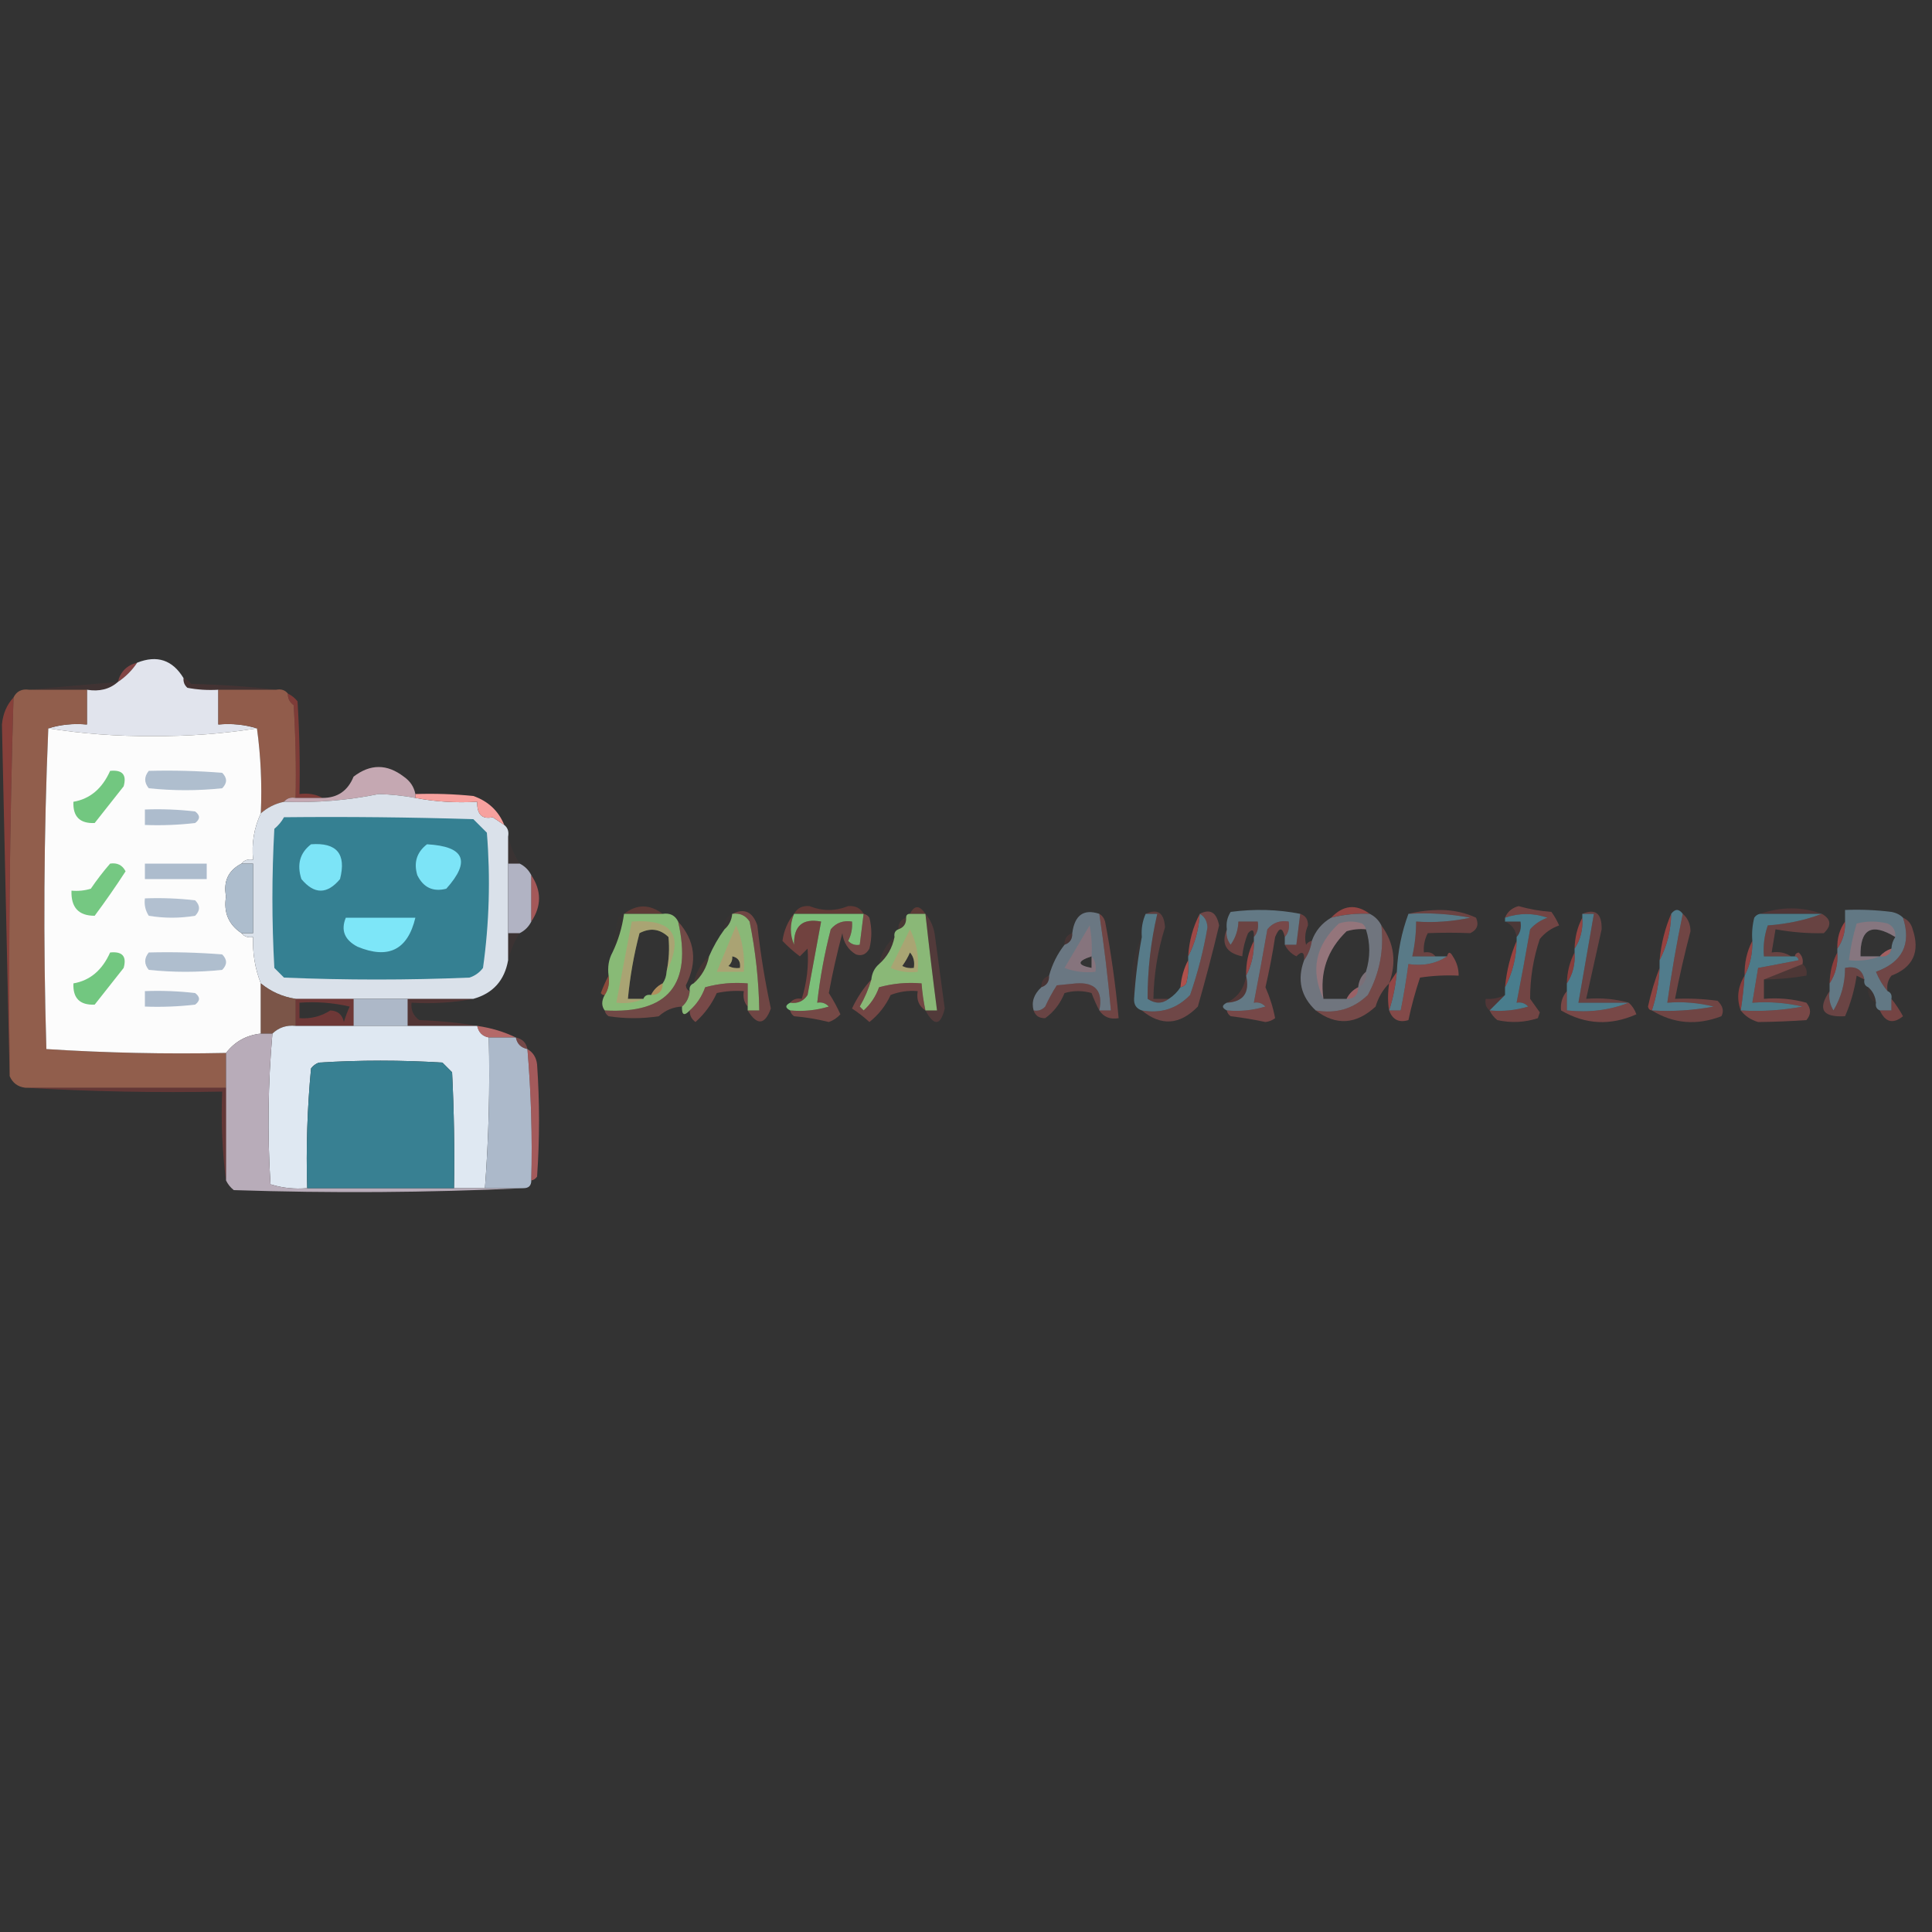 <?xml version="1.0" encoding="UTF-8"?>
<!DOCTYPE svg PUBLIC "-//W3C//DTD SVG 1.1//EN" "http://www.w3.org/Graphics/SVG/1.1/DTD/svg11.dtd">
<svg xmlns="http://www.w3.org/2000/svg" version="1.1" width="500px" height="500px" style="shape-rendering:geometricPrecision; text-rendering:geometricPrecision; image-rendering:optimizeQuality; fill-rule:evenodd; clip-rule:evenodd" xmlns:xlink="http://www.w3.org/1999/xlink">
<rect width="100%" height="100%" fill="#333333" stroke="none"/>
<g><path style="opacity:0.404" fill="#f95f5e" d="M 35.5,171.5 C 34.167,173.5 32.5,175.167 30.5,176.5C 31.167,173.833 32.833,172.167 35.5,171.5 Z"/></g>
<g><path style="opacity:1" fill="#e1e4ed" d="M 47.5,175.5 C 47.414,176.496 47.748,177.329 48.5,178C 51.146,178.497 53.813,178.664 56.5,178.5C 56.5,181.5 56.5,184.5 56.5,187.5C 60.042,187.187 63.375,187.521 66.5,188.5C 57.671,189.899 48.671,190.566 39.5,190.5C 30.329,190.566 21.329,189.899 12.5,188.5C 15.625,187.521 18.958,187.187 22.5,187.5C 22.5,184.5 22.5,181.5 22.5,178.5C 25.698,179.036 28.365,178.369 30.5,176.5C 32.5,175.167 34.167,173.5 35.5,171.5C 40.656,169.462 44.656,170.795 47.5,175.5 Z"/></g>
<g><path style="opacity:0.072" fill="#f53b39" d="M 30.5,176.5 C 28.365,178.369 25.698,179.036 22.5,178.5C 17.5,178.5 12.5,178.5 7.5,178.5C 15.067,177.804 22.734,177.137 30.5,176.5 Z"/></g>
<g><path style="opacity:0.09" fill="#f53d3a" d="M 47.5,175.5 C 48.289,175.783 48.956,176.283 49.5,177C 57.011,177.171 64.345,177.671 71.5,178.5C 66.5,178.5 61.5,178.5 56.5,178.5C 53.813,178.664 51.146,178.497 48.5,178C 47.748,177.329 47.414,176.496 47.5,175.5 Z"/></g>
<g><path style="opacity:0.999" fill="#915e4c" d="M 7.5,178.5 C 12.5,178.5 17.5,178.5 22.5,178.5C 22.5,181.5 22.5,184.5 22.5,187.5C 18.958,187.187 15.625,187.521 12.5,188.5C 11.336,215.997 11.17,243.664 12,271.5C 27.422,272.491 42.922,272.824 58.5,272.5C 58.5,275.5 58.5,278.5 58.5,281.5C 41.167,281.5 23.833,281.5 6.5,281.5C 4.596,281.262 3.262,280.262 2.5,278.5C 2.181,245.79 2.514,213.123 3.5,180.5C 4.287,178.896 5.62,178.229 7.5,178.5 Z"/></g>
<g><path style="opacity:0.999" fill="#915c4b" d="M 56.5,178.5 C 61.5,178.5 66.5,178.5 71.5,178.5C 72.791,178.263 73.791,178.596 74.5,179.5C 74.461,180.756 74.961,181.756 76,182.5C 76.5,190.493 76.666,198.493 76.5,206.5C 75.209,206.263 74.209,206.596 73.5,207.5C 71.216,207.975 69.216,208.975 67.5,210.5C 67.825,202.981 67.492,195.648 66.5,188.5C 63.375,187.521 60.042,187.187 56.5,187.5C 56.5,184.5 56.5,181.5 56.5,178.5 Z"/></g>
<g><path style="opacity:0.605" fill="#bc4a3f" d="M 3.5,180.5 C 2.514,213.123 2.181,245.79 2.5,278.5C 1.818,248.313 1.152,217.98 0.5,187.5C 0.761,184.708 1.761,182.375 3.5,180.5 Z"/></g>
<g><path style="opacity:0.487" fill="#cd473e" d="M 74.5,179.5 C 75.458,179.953 76.292,180.619 77,181.5C 77.5,189.493 77.666,197.493 77.5,205.5C 79.735,205.205 81.735,205.539 83.5,206.5C 81.167,206.5 78.833,206.5 76.5,206.5C 76.666,198.493 76.5,190.493 76,182.5C 74.961,181.756 74.461,180.756 74.5,179.5 Z"/></g>
<g><path style="opacity:1" fill="#fcfcfc" d="M 12.5,188.5 C 21.329,189.899 30.329,190.566 39.5,190.5C 48.671,190.566 57.671,189.899 66.5,188.5C 67.492,195.648 67.825,202.981 67.5,210.5C 65.746,214.258 65.079,218.258 65.5,222.5C 64.209,222.263 63.209,222.596 62.5,223.5C 59.088,225.251 57.755,228.084 58.5,232C 57.815,236.119 59.148,239.286 62.5,241.5C 63.209,242.404 64.209,242.737 65.5,242.5C 65.332,246.658 65.998,250.658 67.5,254.5C 67.5,258.833 67.5,263.167 67.5,267.5C 63.779,267.891 60.779,269.558 58.5,272.5C 42.922,272.824 27.422,272.491 12,271.5C 11.17,243.664 11.336,215.997 12.5,188.5 Z"/></g>
<g><path style="opacity:1" fill="#afbece" d="M 38.5,199.5 C 44.842,199.334 51.175,199.5 57.5,200C 58.833,201.333 58.833,202.667 57.5,204C 51.167,204.667 44.833,204.667 38.5,204C 37.272,202.51 37.272,201.01 38.5,199.5 Z"/></g>
<g><path style="opacity:1" fill="#c5a8b2" d="M 107.5,205.5 C 107.5,205.833 107.5,206.167 107.5,206.5C 104.384,205.925 101.217,205.591 98,205.5C 90.017,207.136 81.85,207.803 73.5,207.5C 74.209,206.596 75.209,206.263 76.5,206.5C 78.833,206.5 81.167,206.5 83.5,206.5C 87.349,206.498 90.016,204.665 91.5,201C 95.833,197.667 100.167,197.667 104.5,201C 106.141,202.129 107.141,203.629 107.5,205.5 Z"/></g>
<g><path style="opacity:1" fill="#72c780" d="M 28.5,199.5 C 31.68,199.176 32.847,200.51 32,203.5C 29.5,206.667 27,209.833 24.5,213C 20.667,213.167 18.833,211.333 19,207.5C 23.281,206.766 26.447,204.1 28.5,199.5 Z"/></g>
<g><path style="opacity:1" fill="#dae1ea" d="M 107.5,206.5 C 112.64,207.488 117.974,207.821 123.5,207.5C 123.424,210.767 124.757,212.101 127.5,211.5C 128.518,212.193 129.518,212.859 130.5,213.5C 131.404,214.209 131.737,215.209 131.5,216.5C 131.5,218.833 131.5,221.167 131.5,223.5C 131.5,229.5 131.5,235.5 131.5,241.5C 131.5,243.833 131.5,246.167 131.5,248.5C 130.576,253.755 127.576,257.088 122.5,258.5C 116.833,258.5 111.167,258.5 105.5,258.5C 100.833,258.5 96.167,258.5 91.5,258.5C 86.5,258.5 81.5,258.5 76.5,258.5C 73.122,257.977 70.122,256.644 67.5,254.5C 65.998,250.658 65.332,246.658 65.5,242.5C 64.209,242.737 63.209,242.404 62.5,241.5C 63.5,241.5 64.5,241.5 65.5,241.5C 65.5,235.5 65.5,229.5 65.5,223.5C 64.5,223.5 63.5,223.5 62.5,223.5C 63.209,222.596 64.209,222.263 65.5,222.5C 65.079,218.258 65.746,214.258 67.5,210.5C 69.216,208.975 71.216,207.975 73.5,207.5C 81.85,207.803 90.017,207.136 98,205.5C 101.217,205.591 104.384,205.925 107.5,206.5 Z"/></g>
<g><path style="opacity:1" fill="#f7a19e" d="M 107.5,205.5 C 112.511,205.334 117.511,205.501 122.5,206C 126.344,207.347 129.011,209.847 130.5,213.5C 129.518,212.859 128.518,212.193 127.5,211.5C 124.757,212.101 123.424,210.767 123.5,207.5C 117.974,207.821 112.64,207.488 107.5,206.5C 107.5,206.167 107.5,205.833 107.5,205.5 Z"/></g>
<g><path style="opacity:1" fill="#adbccd" d="M 37.5,209.5 C 41.846,209.334 46.179,209.501 50.5,210C 51.833,211 51.833,212 50.5,213C 46.179,213.499 41.846,213.666 37.5,213.5C 37.5,212.167 37.5,210.833 37.5,209.5 Z"/></g>
<g><path style="opacity:1" fill="#358092" d="M 73.5,211.5 C 89.837,211.333 106.17,211.5 122.5,212C 123.667,213.167 124.833,214.333 126,215.5C 126.957,227.264 126.623,238.93 125,250.5C 124.097,251.701 122.931,252.535 121.5,253C 105.5,253.667 89.5,253.667 73.5,253C 72.667,252.167 71.833,251.333 71,250.5C 70.333,238.5 70.333,226.5 71,214.5C 72.045,213.627 72.878,212.627 73.5,211.5 Z"/></g>
<g><path style="opacity:0.036" fill="#f93f3f" d="M 131.5,216.5 C 132.105,218.974 133.105,221.307 134.5,223.5C 133.5,223.5 132.5,223.5 131.5,223.5C 131.5,221.167 131.5,218.833 131.5,216.5 Z"/></g>
<g><path style="opacity:1" fill="#7ce4f7" d="M 80.5,218.5 C 87.162,217.997 89.662,220.997 88,227.5C 84.667,231.5 81.333,231.5 78,227.5C 76.779,223.718 77.613,220.718 80.5,218.5 Z"/></g>
<g><path style="opacity:1" fill="#7ce4f7" d="M 110.5,218.5 C 120.228,219.032 121.894,222.865 115.5,230C 112.083,230.876 109.583,229.709 108,226.5C 107.018,223.225 107.851,220.559 110.5,218.5 Z"/></g>
<g><path style="opacity:1" fill="#adbccd" d="M 37.5,223.5 C 42.833,223.5 48.167,223.5 53.5,223.5C 53.5,224.833 53.5,226.167 53.5,227.5C 48.167,227.5 42.833,227.5 37.5,227.5C 37.5,226.167 37.5,224.833 37.5,223.5 Z"/></g>
<g><path style="opacity:1" fill="#adbdcd" d="M 62.5,223.5 C 63.5,223.5 64.5,223.5 65.5,223.5C 65.5,229.5 65.5,235.5 65.5,241.5C 64.5,241.5 63.5,241.5 62.5,241.5C 59.148,239.286 57.815,236.119 58.5,232C 57.755,228.084 59.088,225.251 62.5,223.5 Z"/></g>
<g><path style="opacity:1" fill="#b1b3c3" d="M 131.5,223.5 C 132.5,223.5 133.5,223.5 134.5,223.5C 135.833,224.167 136.833,225.167 137.5,226.5C 137.5,230.5 137.5,234.5 137.5,238.5C 136.833,239.833 135.833,240.833 134.5,241.5C 133.5,241.5 132.5,241.5 131.5,241.5C 131.5,235.5 131.5,229.5 131.5,223.5 Z"/></g>
<g><path style="opacity:1" fill="#75c882" d="M 28.5,223.5 C 30.346,223.222 31.68,223.889 32.5,225.5C 29.957,229.421 27.29,233.254 24.5,237C 20.347,237.01 18.347,234.843 18.5,230.5C 20.199,230.66 21.866,230.494 23.5,230C 25.054,227.713 26.721,225.546 28.5,223.5 Z"/></g>
<g><path style="opacity:0.65" fill="#e06c6e" d="M 137.5,226.5 C 140.167,230.5 140.167,234.5 137.5,238.5C 137.5,234.5 137.5,230.5 137.5,226.5 Z"/></g>
<g><path style="opacity:1" fill="#b2c0d0" d="M 37.5,232.5 C 41.846,232.334 46.179,232.501 50.5,233C 51.833,234.333 51.833,235.667 50.5,237C 46.5,237.667 42.5,237.667 38.5,237C 37.62,235.644 37.286,234.144 37.5,232.5 Z"/></g>
<g><path style="opacity:0.245" fill="#e25240" d="M 171.5,236.5 C 168.167,236.5 164.833,236.5 161.5,236.5C 164.799,233.954 168.132,233.954 171.5,236.5 Z"/></g>
<g><path style="opacity:0.261" fill="#e4503e" d="M 223.5,236.5 C 217.5,236.5 211.5,236.5 205.5,236.5C 206.312,235.007 207.645,234.34 209.5,234.5C 212.833,235.833 216.167,235.833 219.5,234.5C 221.355,234.34 222.688,235.007 223.5,236.5 Z"/></g>
<g><path style="opacity:0.241" fill="#e05341" d="M 239.5,236.5 C 238.167,236.5 236.833,236.5 235.5,236.5C 236.634,234.219 237.968,234.219 239.5,236.5 Z"/></g>
<g><path style="opacity:0.182" fill="#cc4549" d="M 471.5,236.5 C 466.167,236.5 460.833,236.5 455.5,236.5C 460.988,234.614 466.322,234.614 471.5,236.5 Z"/></g>
<g><path style="opacity:1" fill="#88ba76" d="M 161.5,236.5 C 164.833,236.5 168.167,236.5 171.5,236.5C 173.38,236.229 174.713,236.896 175.5,238.5C 179.228,254.771 172.895,262.438 156.5,261.5C 155.646,260.368 155.646,259.035 156.5,257.5C 157.451,256.081 157.784,254.415 157.5,252.5C 157.205,250.265 157.539,248.265 158.5,246.5C 159.993,243.417 160.993,240.083 161.5,236.5 Z M 172.5,251.5 C 172.443,252.609 172.11,253.609 171.5,254.5C 170.167,255.167 169.167,256.167 168.5,257.5C 167.508,257.328 166.842,257.662 166.5,258.5C 165.167,258.5 163.833,258.5 162.5,258.5C 163.036,252.748 164.036,247.081 165.5,241.5C 168.282,240.048 170.782,240.381 173,242.5C 173.301,245.507 173.135,248.507 172.5,251.5 Z"/></g>
<g><path style="opacity:1" fill="#89b877" d="M 189.5,236.5 C 191.451,236.227 192.951,236.893 194,238.5C 195.538,246.096 196.371,253.763 196.5,261.5C 195.5,261.5 194.5,261.5 193.5,261.5C 193.5,261.167 193.5,260.833 193.5,260.5C 193.5,258.5 193.5,256.5 193.5,254.5C 189.774,254.177 186.107,254.511 182.5,255.5C 181.639,257.911 180.306,259.911 178.5,261.5C 177.075,263.031 176.409,262.698 176.5,260.5C 177.674,259.486 178.34,258.153 178.5,256.5C 178.328,255.508 178.662,254.842 179.5,254.5C 181.588,252.664 182.921,250.331 183.5,247.5C 184.584,244.996 185.917,242.663 187.5,240.5C 188.674,239.486 189.34,238.153 189.5,236.5 Z M 189.5,247.5 C 191.048,247.821 191.715,248.821 191.5,250.5C 190.448,250.649 189.448,250.483 188.5,250C 189.252,249.329 189.586,248.496 189.5,247.5 Z"/></g>
<g><path style="opacity:1" fill="#7cbf7a" d="M 205.5,236.5 C 211.5,236.5 217.5,236.5 223.5,236.5C 223.167,239.167 222.833,241.833 222.5,244.5C 221.325,244.719 220.325,244.386 219.5,243.5C 220.309,241.929 220.643,240.262 220.5,238.5C 218.234,238.141 216.401,238.808 215,240.5C 213.383,246.754 212.216,253.087 211.5,259.5C 212.675,259.281 213.675,259.614 214.5,260.5C 211.232,261.487 207.898,261.82 204.5,261.5C 203.167,260.833 203.167,260.167 204.5,259.5C 206.451,259.773 207.951,259.107 209,257.5C 210.169,251.154 211.335,244.82 212.5,238.5C 207.728,237.603 205.395,239.603 205.5,244.5C 204.386,241.844 204.386,239.177 205.5,236.5 Z"/></g>
<g><path style="opacity:1" fill="#8ab877" d="M 235.5,236.5 C 236.833,236.5 238.167,236.5 239.5,236.5C 240.418,244.845 241.418,253.178 242.5,261.5C 241.5,261.5 240.5,261.5 239.5,261.5C 239.007,259.194 238.674,256.861 238.5,254.5C 234.774,254.177 231.107,254.511 227.5,255.5C 226.649,257.882 225.316,259.882 223.5,261.5C 223.167,261.167 222.833,260.833 222.5,260.5C 223.788,258.261 224.788,255.928 225.5,253.5C 225.66,251.847 226.326,250.514 227.5,249.5C 229.588,247.664 230.921,245.331 231.5,242.5C 231.328,241.508 231.662,240.842 232.5,240.5C 233.906,240.027 234.573,239.027 234.5,237.5C 234.5,236.833 234.833,236.5 235.5,236.5 Z M 235.5,246.5 C 236.434,247.568 236.768,248.901 236.5,250.5C 235.448,250.649 234.448,250.483 233.5,250C 234.305,248.887 234.972,247.721 235.5,246.5 Z"/></g>
<g><path style="opacity:0.991" fill="#6b7883" d="M 284.5,236.5 C 285.746,244.801 286.746,253.135 287.5,261.5C 286.5,261.5 285.5,261.5 284.5,261.5C 285.509,256.498 283.509,254.165 278.5,254.5C 276.833,254.667 275.167,254.833 273.5,255C 272.373,256.753 271.373,258.587 270.5,260.5C 269.675,261.386 268.675,261.719 267.5,261.5C 266.892,259.316 267.559,257.316 269.5,255.5C 270.906,255.027 271.573,254.027 271.5,252.5C 272.326,249.515 273.659,246.849 275.5,244.5C 276.906,244.027 277.573,243.027 277.5,241.5C 278.122,236.823 280.456,235.156 284.5,236.5 Z M 282.5,247.5 C 282.5,248.5 282.5,249.5 282.5,250.5C 278.69,249.754 278.69,248.754 282.5,247.5 Z"/></g>
<g><path style="opacity:0.996" fill="#587c8a" d="M 296.5,236.5 C 297.5,236.5 298.5,236.5 299.5,236.5C 297.813,243.758 296.98,251.092 297,258.5C 298.943,259.807 300.777,259.807 302.5,258.5C 303.728,257.694 304.728,256.694 305.5,255.5C 306.117,255.389 306.617,255.056 307,254.5C 307.495,252.527 307.662,250.527 307.5,248.5C 307.5,248.167 307.5,247.833 307.5,247.5C 309.258,244.146 310.258,240.479 310.5,236.5C 311.725,237.152 312.392,238.319 312.5,240C 311.479,245.968 309.979,251.801 308,257.5C 304.613,261.039 300.447,262.372 295.5,261.5C 294.094,261.027 293.427,260.027 293.5,258.5C 293.845,253.122 294.512,247.789 295.5,242.5C 295.325,240.379 295.659,238.379 296.5,236.5 Z"/></g>
<g><path style="opacity:0.988" fill="#637986" d="M 336.5,236.5 C 336.167,239.167 335.833,241.833 335.5,244.5C 334.5,244.5 333.5,244.5 332.5,244.5C 332.5,243.833 332.5,243.167 332.5,242.5C 333.434,241.432 333.768,240.099 333.5,238.5C 331.234,238.141 329.401,238.808 328,240.5C 326.895,246.858 325.728,253.191 324.5,259.5C 325.675,259.281 326.675,259.614 327.5,260.5C 324.232,261.487 320.898,261.82 317.5,261.5C 316.167,260.833 316.167,260.167 317.5,259.5C 321.803,259.265 323.47,256.931 322.5,252.5C 323.913,249.781 324.58,246.781 324.5,243.5C 324.5,243.167 324.5,242.833 324.5,242.5C 325.434,241.432 325.768,240.099 325.5,238.5C 323.833,238.5 322.167,238.5 320.5,238.5C 320.435,240.696 319.768,242.696 318.5,244.5C 317.571,243.311 317.238,241.978 317.5,240.5C 317.286,238.856 317.62,237.356 318.5,236C 324.681,235.181 330.681,235.347 336.5,236.5 Z"/></g>
<g><path style="opacity:0.655" fill="#c4524f" d="M 354.5,236.5 C 351.098,236.342 347.764,236.676 344.5,237.5C 347.605,234.216 350.939,233.883 354.5,236.5 Z"/></g>
<g><path style="opacity:0.993" fill="#71767f" d="M 354.5,236.5 C 355.833,237.167 356.833,238.167 357.5,239.5C 358.209,245.892 357.043,251.892 354,257.5C 350.265,261.096 345.765,262.429 340.5,261.5C 336.646,257.878 335.646,253.544 337.5,248.5C 338.537,247.07 339.204,245.403 339.5,243.5C 340.419,240.911 342.086,238.911 344.5,237.5C 347.764,236.676 351.098,236.342 354.5,236.5 Z M 353.5,240.5 C 354.657,244.117 354.657,247.784 353.5,251.5C 352.326,252.514 351.66,253.847 351.5,255.5C 350.167,256.167 349.167,257.167 348.5,258.5C 346.5,258.5 344.5,258.5 342.5,258.5C 341.523,251.625 343.523,245.792 348.5,241C 350.134,240.506 351.801,240.34 353.5,240.5 Z"/></g>
<g><path style="opacity:0.994" fill="#5a7b88" d="M 364.5,236.5 C 369.875,236.172 375.208,236.505 380.5,237.5C 375.88,238.493 371.214,238.827 366.5,238.5C 366.492,241.545 366.159,244.545 365.5,247.5C 367.5,247.5 369.5,247.5 371.5,247.5C 372.5,247.5 373.5,247.5 374.5,247.5C 371.663,249.402 368.329,250.069 364.5,249.5C 363.962,253.524 363.295,257.524 362.5,261.5C 361.5,261.5 360.5,261.5 359.5,261.5C 360.546,258.272 361.212,254.939 361.5,251.5C 361.739,246.231 362.739,241.231 364.5,236.5 Z"/></g>
<g><path style="opacity:0.987" fill="#497e8e" d="M 385.5,261.5 C 386.833,260.167 388.167,258.833 389.5,257.5C 389.5,256.833 389.5,256.167 389.5,255.5C 391.416,251.837 392.416,247.837 392.5,243.5C 392.5,243.167 392.5,242.833 392.5,242.5C 393.434,241.432 393.768,240.099 393.5,238.5C 392.167,238.5 390.833,238.5 389.5,238.5C 389.5,238.167 389.5,237.833 389.5,237.5C 393.123,236.242 396.79,236.242 400.5,237.5C 398.704,238.141 397.204,239.141 396,240.5C 394.895,246.858 393.728,253.191 392.5,259.5C 393.675,259.281 394.675,259.614 395.5,260.5C 392.232,261.487 388.898,261.82 385.5,261.5 Z"/></g>
<g><path style="opacity:0.997" fill="#4d7d8d" d="M 409.5,236.5 C 410.5,236.5 411.5,236.5 412.5,236.5C 411.167,244.166 409.834,251.832 408.5,259.5C 412.833,259.5 417.167,259.5 421.5,259.5C 416.604,261.446 411.271,262.113 405.5,261.5C 405.5,259.833 405.5,258.167 405.5,256.5C 405.5,255.833 405.5,255.167 405.5,254.5C 407.04,252.162 407.706,249.495 407.5,246.5C 407.5,246.167 407.5,245.833 407.5,245.5C 409.04,243.162 409.706,240.495 409.5,237.5C 409.5,237.167 409.5,236.833 409.5,236.5 Z"/></g>
<g><path style="opacity:0.993" fill="#527d8d" d="M 435.5,236.5 C 433.909,244.121 432.576,251.788 431.5,259.5C 435.555,259.176 439.555,259.509 443.5,260.5C 438.208,261.495 432.875,261.828 427.5,261.5C 428.675,257.958 429.341,254.291 429.5,250.5C 429.5,249.833 429.5,249.167 429.5,248.5C 431.416,244.837 432.416,240.837 432.5,236.5C 433.5,235.167 434.5,235.167 435.5,236.5 Z"/></g>
<g><path style="opacity:0.973" fill="#4e7d8c" d="M 455.5,236.5 C 460.833,236.5 466.167,236.5 471.5,236.5C 467.238,238.128 462.571,239.128 457.5,239.5C 456.607,242.084 456.274,244.751 456.5,247.5C 458.833,247.5 461.167,247.5 463.5,247.5C 463.833,247.5 464.167,247.5 464.5,247.5C 465.043,247.56 465.376,247.893 465.5,248.5C 461.959,249.2 458.459,249.867 455,250.5C 454.498,253.513 453.998,256.513 453.5,259.5C 457.884,259.174 462.217,259.508 466.5,260.5C 461.208,261.495 455.875,261.828 450.5,261.5C 450.963,258.518 451.296,255.518 451.5,252.5C 452.913,249.781 453.58,246.781 453.5,243.5C 453.338,241.473 453.505,239.473 454,237.5C 454.383,236.944 454.883,236.611 455.5,236.5 Z"/></g>
<g><path style="opacity:0.979" fill="#637a86" d="M 492.5,237.5 C 494.702,244.328 492.368,248.994 485.5,251.5C 486.275,253.396 487.275,255.063 488.5,256.5C 489.338,256.842 489.672,257.508 489.5,258.5C 489.5,259.5 489.5,260.5 489.5,261.5C 488.5,261.5 487.5,261.5 486.5,261.5C 485.662,261.158 485.328,260.492 485.5,259.5C 485.34,257.847 484.674,256.514 483.5,255.5C 482.662,255.158 482.328,254.492 482.5,253.5C 481.952,250.916 480.285,249.916 477.5,250.5C 477.518,254.446 476.518,258.112 474.5,261.5C 473.548,259.955 473.215,258.288 473.5,256.5C 473.5,255.833 473.5,255.167 473.5,254.5C 475.04,252.162 475.706,249.495 475.5,246.5C 475.5,246.167 475.5,245.833 475.5,245.5C 476.924,243.485 477.59,241.152 477.5,238.5C 477.5,237.5 477.5,236.5 477.5,235.5C 481.514,235.334 485.514,235.501 489.5,236C 490.737,236.232 491.737,236.732 492.5,237.5 Z M 490.5,242.5 C 489.89,243.391 489.557,244.391 489.5,245.5C 488.29,245.932 487.29,246.599 486.5,247.5C 484.833,247.5 483.167,247.5 481.5,247.5C 481.359,240.402 484.359,238.735 490.5,242.5 Z"/></g>
<g><path style="opacity:0.014" fill="#e9533d" d="M 161.5,236.5 C 160.993,240.083 159.993,243.417 158.5,246.5C 158.804,243.478 159.304,240.478 160,237.5C 160.383,236.944 160.883,236.611 161.5,236.5 Z"/></g>
<g><path style="opacity:1" fill="#7de6f8" d="M 89.5,237.5 C 95.5,237.5 101.5,237.5 107.5,237.5C 105.514,245.826 100.514,248.326 92.5,245C 89.156,243.233 88.156,240.733 89.5,237.5 Z"/></g>
<g><path style="opacity:0.024" fill="#ed493a" d="M 189.5,236.5 C 189.34,238.153 188.674,239.486 187.5,240.5C 187.229,238.62 187.896,237.287 189.5,236.5 Z"/></g>
<g><path style="opacity:0.215" fill="#f66f6e" d="M 296.5,236.5 C 299.614,235.077 301.281,236.243 301.5,240C 299.615,246.034 298.615,252.201 298.5,258.5C 299.833,258.5 301.167,258.5 302.5,258.5C 300.777,259.807 298.943,259.807 297,258.5C 296.98,251.092 297.813,243.758 299.5,236.5C 298.5,236.5 297.5,236.5 296.5,236.5 Z"/></g>
<g><path style="opacity:0.315" fill="#f27372" d="M 310.5,236.5 C 313.185,235.113 314.852,236.113 315.5,239.5C 313.821,246.549 311.988,253.549 310,260.5C 305.328,265.282 300.495,265.615 295.5,261.5C 300.447,262.372 304.613,261.039 308,257.5C 309.979,251.801 311.479,245.968 312.5,240C 312.392,238.319 311.725,237.152 310.5,236.5 Z"/></g>
<g><path style="opacity:0.291" fill="#f46c6a" d="M 324.5,242.5 C 324.607,240.621 324.107,240.288 323,241.5C 322.187,243.436 321.687,245.436 321.5,247.5C 317.293,246.617 315.96,244.284 317.5,240.5C 317.238,241.978 317.571,243.311 318.5,244.5C 319.768,242.696 320.435,240.696 320.5,238.5C 322.167,238.5 323.833,238.5 325.5,238.5C 325.768,240.099 325.434,241.432 324.5,242.5 Z"/></g>
<g><path style="opacity:0.275" fill="#f86562" d="M 336.5,236.5 C 337.88,236.962 338.547,237.962 338.5,239.5C 337.772,241.155 337.605,242.821 338,244.5C 338.383,243.944 338.883,243.611 339.5,243.5C 339.204,245.403 338.537,247.07 337.5,248.5C 337.611,246.352 336.944,246.019 335.5,247.5C 334.145,246.812 333.145,245.812 332.5,244.5C 333.5,244.5 334.5,244.5 335.5,244.5C 335.833,241.833 336.167,239.167 336.5,236.5 Z"/></g>
<g><path style="opacity:0.275" fill="#f67777" d="M 353.5,240.5 C 351.801,240.34 350.134,240.506 348.5,241C 343.523,245.792 341.523,251.625 342.5,258.5C 339.083,251.176 340.417,244.676 346.5,239C 348.5,238.333 350.5,238.333 352.5,239C 353.056,239.383 353.389,239.883 353.5,240.5 Z"/></g>
<g><path style="opacity:0.293" fill="#f36b69" d="M 364.5,236.5 C 367.146,235.836 369.979,235.502 373,235.5C 376.276,235.558 379.276,236.224 382,237.5C 382.783,239.319 382.283,240.652 380.5,241.5C 376.862,241.347 373.195,241.347 369.5,241.5C 368.691,243.071 368.357,244.738 368.5,246.5C 369.791,246.263 370.791,246.596 371.5,247.5C 369.5,247.5 367.5,247.5 365.5,247.5C 366.159,244.545 366.492,241.545 366.5,238.5C 371.214,238.827 375.88,238.493 380.5,237.5C 375.208,236.505 369.875,236.172 364.5,236.5 Z"/></g>
<g><path style="opacity:0.328" fill="#f36c6a" d="M 385.5,261.5 C 388.898,261.82 392.232,261.487 395.5,260.5C 394.675,259.614 393.675,259.281 392.5,259.5C 393.728,253.191 394.895,246.858 396,240.5C 397.204,239.141 398.704,238.141 400.5,237.5C 396.79,236.242 393.123,236.242 389.5,237.5C 390.105,235.974 391.271,234.974 393,234.5C 395.74,235.282 398.574,235.782 401.5,236C 402.293,237.085 402.96,238.252 403.5,239.5C 401.483,240.219 399.817,241.386 398.5,243C 396.8,248.075 395.967,253.242 396,258.5C 396.827,259.662 397.66,260.829 398.5,262C 398.333,262.5 398.167,263 398,263.5C 394.591,264.622 391.091,264.789 387.5,264C 386.619,263.292 385.953,262.458 385.5,261.5 Z"/></g>
<g><path style="opacity:0.287" fill="#ef6d6c" d="M 409.5,236.5 C 412.917,235.075 414.584,236.408 414.5,240.5C 413.163,246.513 411.83,252.513 410.5,258.5C 414.371,258.185 418.038,258.518 421.5,259.5C 417.167,259.5 412.833,259.5 408.5,259.5C 409.834,251.832 411.167,244.166 412.5,236.5C 411.5,236.5 410.5,236.5 409.5,236.5 Z"/></g>
<g><path style="opacity:0.313" fill="#f66e6c" d="M 435.5,236.5 C 436.809,237.624 437.475,239.124 437.5,241C 435.974,246.799 434.64,252.633 433.5,258.5C 437.182,258.335 440.848,258.501 444.5,259C 445.88,260.324 446.214,261.657 445.5,263C 439.104,265.445 433.104,264.945 427.5,261.5C 432.875,261.828 438.208,261.495 443.5,260.5C 439.555,259.509 435.555,259.176 431.5,259.5C 432.576,251.788 433.909,244.121 435.5,236.5 Z"/></g>
<g><path style="opacity:0.267" fill="#fc726f" d="M 471.5,236.5 C 473.898,237.882 474.065,239.549 472,241.5C 467.888,241.598 463.722,241.264 459.5,240.5C 459.167,242.5 458.833,244.5 458.5,246.5C 460.415,246.216 462.081,246.549 463.5,247.5C 461.167,247.5 458.833,247.5 456.5,247.5C 456.274,244.751 456.607,242.084 457.5,239.5C 462.571,239.128 467.238,238.128 471.5,236.5 Z"/></g>
<g><path style="opacity:0.251" fill="#f57270" d="M 490.5,242.5 C 484.359,238.735 481.359,240.402 481.5,247.5C 483.167,247.5 484.833,247.5 486.5,247.5C 484.052,248.473 481.385,248.806 478.5,248.5C 478.901,245.252 479.568,242.085 480.5,239C 483.167,238.333 485.833,238.333 488.5,239C 489.973,239.71 490.64,240.876 490.5,242.5 Z"/></g>
<g><path style="opacity:0.313" fill="#f5756d" d="M 172.5,251.5 C 173.135,248.507 173.301,245.507 173,242.5C 170.782,240.381 168.282,240.048 165.5,241.5C 164.036,247.081 163.036,252.748 162.5,258.5C 163.833,258.5 165.167,258.5 166.5,258.5C 164.393,259.468 162.059,259.802 159.5,259.5C 160.833,252.5 162.167,245.5 163.5,238.5C 174.103,237.754 177.103,242.088 172.5,251.5 Z"/></g>
<g><path style="opacity:0.317" fill="#f66358" d="M 205.5,236.5 C 204.386,239.177 204.386,241.844 205.5,244.5C 205.395,239.603 207.728,237.603 212.5,238.5C 211.335,244.82 210.169,251.154 209,257.5C 207.951,259.107 206.451,259.773 204.5,259.5C 205.209,258.596 206.209,258.263 207.5,258.5C 208.817,254.243 209.317,249.91 209,245.5C 208.333,246.167 207.667,246.833 207,247.5C 205.365,246.274 203.865,244.941 202.5,243.5C 202.887,240.762 203.887,238.428 205.5,236.5 Z"/></g>
<g><path style="opacity:0.335" fill="#f9756e" d="M 223.5,236.5 C 224.117,236.611 224.617,236.944 225,237.5C 225.667,240.167 225.667,242.833 225,245.5C 224.163,247.007 222.996,247.507 221.5,247C 219.459,245.758 218.293,243.925 218,241.5C 216.626,246.621 215.46,251.788 214.5,257C 215.62,258.737 216.62,260.571 217.5,262.5C 216.672,263.415 215.672,264.081 214.5,264.5C 211.557,263.756 208.557,263.256 205.5,263C 204.944,262.617 204.611,262.117 204.5,261.5C 207.898,261.82 211.232,261.487 214.5,260.5C 213.675,259.614 212.675,259.281 211.5,259.5C 212.216,253.087 213.383,246.754 215,240.5C 216.401,238.808 218.234,238.141 220.5,238.5C 220.643,240.262 220.309,241.929 219.5,243.5C 220.325,244.386 221.325,244.719 222.5,244.5C 222.833,241.833 223.167,239.167 223.5,236.5 Z"/></g>
<g><path style="opacity:0.118" fill="#e45640" d="M 234.5,237.5 C 234.573,239.027 233.906,240.027 232.5,240.5C 232.427,238.973 233.094,237.973 234.5,237.5 Z"/></g>
<g><path style="opacity:0.714" fill="#c7504d" d="M 310.5,236.5 C 310.258,240.479 309.258,244.146 307.5,247.5C 307.742,243.521 308.742,239.854 310.5,236.5 Z"/></g>
<g><path style="opacity:0.129" fill="#f36260" d="M 389.5,238.5 C 390.833,238.5 392.167,238.5 393.5,238.5C 393.768,240.099 393.434,241.432 392.5,242.5C 392.229,240.57 391.229,239.236 389.5,238.5 Z"/></g>
<g><path style="opacity:0.296" fill="#f67269" d="M 190.5,239.5 C 192.136,243.21 192.802,247.21 192.5,251.5C 190.167,251.5 187.833,251.5 185.5,251.5C 187.143,247.541 188.809,243.541 190.5,239.5 Z M 189.5,247.5 C 189.586,248.496 189.252,249.329 188.5,250C 189.448,250.483 190.448,250.649 191.5,250.5C 191.715,248.821 191.048,247.821 189.5,247.5 Z"/></g>
<g><path style="opacity:0.627" fill="#d14c49" d="M 432.5,236.5 C 432.416,240.837 431.416,244.837 429.5,248.5C 429.898,244.239 430.898,240.239 432.5,236.5 Z"/></g>
<g><path style="opacity:0.279" fill="#f7736a" d="M 235.5,240.5 C 237.217,243.845 237.884,247.511 237.5,251.5C 235.076,251.808 232.743,251.474 230.5,250.5C 232.18,247.14 233.847,243.807 235.5,240.5 Z M 235.5,246.5 C 234.972,247.721 234.305,248.887 233.5,250C 234.448,250.483 235.448,250.649 236.5,250.5C 236.768,248.901 236.434,247.568 235.5,246.5 Z"/></g>
<g><path style="opacity:0.216" fill="#ef6d6b" d="M 282.5,247.5 C 283.434,248.568 283.768,249.901 283.5,251.5C 280.753,251.813 278.086,251.48 275.5,250.5C 277.667,246.833 279.833,243.167 282,239.5C 282.497,242.146 282.664,244.813 282.5,247.5 Z M 282.5,247.5 C 278.69,248.754 278.69,249.754 282.5,250.5C 282.5,249.5 282.5,248.5 282.5,247.5 Z"/></g>
<g><path style="opacity:0.616" fill="#cd4c4a" d="M 409.5,237.5 C 409.706,240.495 409.04,243.162 407.5,245.5C 407.565,242.572 408.232,239.905 409.5,237.5 Z"/></g>
<g><path style="opacity:0.671" fill="#c94d4c" d="M 477.5,238.5 C 477.59,241.152 476.924,243.485 475.5,245.5C 475.41,242.848 476.076,240.515 477.5,238.5 Z"/></g>
<g><path style="opacity:0.046" fill="#f93e3e" d="M 131.5,241.5 C 132.5,241.5 133.5,241.5 134.5,241.5C 133.105,243.693 132.105,246.026 131.5,248.5C 131.5,246.167 131.5,243.833 131.5,241.5 Z"/></g>
<g><path style="opacity:0.318" fill="#f4706f" d="M 492.5,237.5 C 493.79,238.058 494.623,239.058 495,240.5C 496.956,246.335 495.123,250.335 489.5,252.5C 488.571,253.689 488.238,255.022 488.5,256.5C 487.275,255.063 486.275,253.396 485.5,251.5C 492.368,248.994 494.702,244.328 492.5,237.5 Z"/></g>
<g><path style="opacity:0.317" fill="#f7786f" d="M 175.5,238.5 C 179.898,243.416 180.565,248.916 177.5,255C 177.57,255.765 177.903,256.265 178.5,256.5C 178.34,258.153 177.674,259.486 176.5,260.5C 174.217,260.608 172.217,261.441 170.5,263C 166.167,263.667 161.833,263.667 157.5,263C 156.944,262.617 156.611,262.117 156.5,261.5C 172.895,262.438 179.228,254.771 175.5,238.5 Z"/></g>
<g><path style="opacity:0.11" fill="#e04240" d="M 277.5,241.5 C 277.573,243.027 276.906,244.027 275.5,244.5C 275.427,242.973 276.094,241.973 277.5,241.5 Z"/></g>
<g><path style="opacity:0.348" fill="#f37372" d="M 357.5,239.5 C 360.824,244.027 361.491,249.027 359.5,254.5C 357.883,256.121 356.716,258.121 356,260.5C 350.951,265.16 345.784,265.493 340.5,261.5C 345.765,262.429 350.265,261.096 354,257.5C 357.043,251.892 358.209,245.892 357.5,239.5 Z"/></g>
<g><path style="opacity:0.304" fill="#fa716c" d="M 189.5,236.5 C 192.629,234.956 194.795,235.956 196,239.5C 196.8,246.734 197.966,253.901 199.5,261C 197.929,265.291 195.929,265.458 193.5,261.5C 194.5,261.5 195.5,261.5 196.5,261.5C 196.371,253.763 195.538,246.096 194,238.5C 192.951,236.893 191.451,236.227 189.5,236.5 Z"/></g>
<g><path style="opacity:0.071" fill="#ed4b3a" d="M 231.5,242.5 C 230.921,245.331 229.588,247.664 227.5,249.5C 228.079,246.669 229.412,244.336 231.5,242.5 Z"/></g>
<g><path style="opacity:0.675" fill="#c45550" d="M 489.5,245.5 C 489.179,247.048 488.179,247.715 486.5,247.5C 487.29,246.599 488.29,245.932 489.5,245.5 Z"/></g>
<g><path style="opacity:1" fill="#afbece" d="M 38.5,246.5 C 44.842,246.334 51.175,246.5 57.5,247C 58.833,248.333 58.833,249.667 57.5,251C 51.167,251.667 44.833,251.667 38.5,251C 37.272,249.51 37.272,248.01 38.5,246.5 Z"/></g>
<g><path style="opacity:0.682" fill="#c6504e" d="M 324.5,243.5 C 324.58,246.781 323.913,249.781 322.5,252.5C 322.42,249.219 323.087,246.219 324.5,243.5 Z"/></g>
<g><path style="opacity:0.639" fill="#d24b48" d="M 392.5,243.5 C 392.416,247.837 391.416,251.837 389.5,255.5C 389.898,251.239 390.898,247.239 392.5,243.5 Z"/></g>
<g><path style="opacity:0.627" fill="#c74f4d" d="M 453.5,243.5 C 453.58,246.781 452.913,249.781 451.5,252.5C 451.42,249.219 452.087,246.219 453.5,243.5 Z"/></g>
<g><path style="opacity:1" fill="#72c780" d="M 28.5,246.5 C 31.68,246.176 32.847,247.51 32,250.5C 29.5,253.667 27,256.833 24.5,260C 20.667,260.167 18.833,258.333 19,254.5C 23.281,253.766 26.447,251.1 28.5,246.5 Z"/></g>
<g><path style="opacity:0.411" fill="#f56c69" d="M 359.5,261.5 C 360.5,261.5 361.5,261.5 362.5,261.5C 363.295,257.524 363.962,253.524 364.5,249.5C 368.329,250.069 371.663,249.402 374.5,247.5C 374.81,246.262 375.31,246.262 376,247.5C 377.009,249.025 377.509,250.692 377.5,252.5C 374.15,252.335 370.817,252.502 367.5,253C 366.287,256.616 365.287,260.282 364.5,264C 362.072,264.747 360.406,263.914 359.5,261.5 Z"/></g>
<g><path style="opacity:0.518" fill="#d74745" d="M 407.5,246.5 C 407.706,249.495 407.04,252.162 405.5,254.5C 405.565,251.572 406.232,248.905 407.5,246.5 Z"/></g>
<g><path style="opacity:0.525" fill="#d74745" d="M 475.5,246.5 C 475.706,249.495 475.04,252.162 473.5,254.5C 473.565,251.572 474.232,248.905 475.5,246.5 Z"/></g>
<g><path style="opacity:0.094" fill="#ec4c3b" d="M 183.5,247.5 C 182.921,250.331 181.588,252.664 179.5,254.5C 180.079,251.669 181.412,249.336 183.5,247.5 Z"/></g>
<g><path style="opacity:0.127" fill="#ff4f4e" d="M 466.5,249.5 C 467.404,250.209 467.737,251.209 467.5,252.5C 463.801,253.117 460.134,253.45 456.5,253.5C 459.833,252.167 463.167,250.833 466.5,249.5 Z"/></g>
<g><path style="opacity:0.284" fill="#f4706d" d="M 482.5,253.5 C 481.85,253.196 481.183,252.863 480.5,252.5C 479.944,256.175 478.944,259.675 477.5,263C 471.638,263.333 470.305,261.166 473.5,256.5C 473.215,258.288 473.548,259.955 474.5,261.5C 476.518,258.112 477.518,254.446 477.5,250.5C 480.285,249.916 481.952,250.916 482.5,253.5 Z"/></g>
<g><path style="opacity:0.851" fill="#c45650" d="M 307.5,248.5 C 307.662,250.527 307.495,252.527 307,254.5C 306.617,255.056 306.117,255.389 305.5,255.5C 305.721,252.933 306.388,250.599 307.5,248.5 Z"/></g>
<g><path style="opacity:0.34" fill="#fc7571" d="M 193.5,260.5 C 192.566,259.432 192.232,258.099 192.5,256.5C 190.143,256.337 187.81,256.503 185.5,257C 184.204,259.862 182.371,262.362 180,264.5C 178.961,263.756 178.461,262.756 178.5,261.5C 180.306,259.911 181.639,257.911 182.5,255.5C 186.107,254.511 189.774,254.177 193.5,254.5C 193.5,256.5 193.5,258.5 193.5,260.5 Z"/></g>
<g><path style="opacity:0.323" fill="#f86f66" d="M 225.5,253.5 C 224.788,255.928 223.788,258.261 222.5,260.5C 222.833,260.833 223.167,261.167 223.5,261.5C 225.316,259.882 226.649,257.882 227.5,255.5C 231.107,254.511 234.774,254.177 238.5,254.5C 238.674,256.861 239.007,259.194 239.5,261.5C 237.787,260.365 237.12,258.698 237.5,256.5C 235.08,256.292 232.747,256.626 230.5,257.5C 229.216,260.282 227.383,262.615 225,264.5C 223.59,263.213 222.09,262.046 220.5,261C 221.818,258.176 223.485,255.676 225.5,253.5 Z"/></g>
<g><path style="opacity:0.118" fill="#e14140" d="M 271.5,252.5 C 271.573,254.027 270.906,255.027 269.5,255.5C 269.427,253.973 270.094,252.973 271.5,252.5 Z"/></g>
<g><path style="opacity:0.273" fill="#f97473" d="M 284.5,261.5 C 283.766,260.122 283.099,258.622 282.5,257C 280.167,256.333 277.833,256.333 275.5,257C 274.415,259.696 272.749,261.863 270.5,263.5C 268.962,263.547 267.962,262.88 267.5,261.5C 268.675,261.719 269.675,261.386 270.5,260.5C 271.373,258.587 272.373,256.753 273.5,255C 275.167,254.833 276.833,254.667 278.5,254.5C 283.509,254.165 285.509,256.498 284.5,261.5 Z"/></g>
<g><path style="opacity:0.094" fill="#ea3c3b" d="M 353.5,251.5 C 353.771,253.38 353.104,254.713 351.5,255.5C 351.66,253.847 352.326,252.514 353.5,251.5 Z"/></g>
<g><path style="opacity:0.655" fill="#c4504f" d="M 361.5,251.5 C 361.212,254.939 360.546,258.272 359.5,261.5C 359.135,259.412 359.135,257.079 359.5,254.5C 360.167,253.5 360.833,252.5 361.5,251.5 Z"/></g>
<g><path style="opacity:0.604" fill="#c7504d" d="M 429.5,250.5 C 429.341,254.291 428.675,257.958 427.5,261.5C 426.957,261.44 426.624,261.107 426.5,260.5C 427.26,256.98 428.26,253.647 429.5,250.5 Z"/></g>
<g><path style="opacity:1" fill="#adbccd" d="M 37.5,256.5 C 41.846,256.334 46.179,256.501 50.5,257C 51.833,258 51.833,259 50.5,260C 46.179,260.499 41.846,260.666 37.5,260.5C 37.5,259.167 37.5,257.833 37.5,256.5 Z"/></g>
<g><path style="opacity:0.774" fill="#91604f" d="M 67.5,254.5 C 70.122,256.644 73.122,257.977 76.5,258.5C 76.5,260.833 76.5,263.167 76.5,265.5C 74.142,265.253 72.142,265.919 70.5,267.5C 69.5,267.5 68.5,267.5 67.5,267.5C 67.5,263.167 67.5,258.833 67.5,254.5 Z"/></g>
<g><path style="opacity:0.51" fill="#de5f42" d="M 157.5,252.5 C 157.784,254.415 157.451,256.081 156.5,257.5C 156.062,257.565 155.728,257.399 155.5,257C 156.099,255.378 156.766,253.878 157.5,252.5 Z"/></g>
<g><path style="opacity:0.565" fill="#d06f4b" d="M 171.5,254.5 C 171.5,256.5 170.5,257.5 168.5,257.5C 169.167,256.167 170.167,255.167 171.5,254.5 Z"/></g>
<g><path style="opacity:0.153" fill="#ff6865" d="M 239.5,236.5 C 240.927,238.148 241.76,240.148 242,242.5C 242.834,248.669 243.667,254.835 244.5,261C 243.422,265.483 241.755,265.649 239.5,261.5C 240.5,261.5 241.5,261.5 242.5,261.5C 241.418,253.178 240.418,244.845 239.5,236.5 Z"/></g>
<g><path style="opacity:0.522" fill="#d34947" d="M 451.5,252.5 C 451.296,255.518 450.963,258.518 450.5,261.5C 449.379,258.409 449.713,255.409 451.5,252.5 Z"/></g>
<g><path style="opacity:0.047" fill="#e4403e" d="M 483.5,255.5 C 484.674,256.514 485.34,257.847 485.5,259.5C 483.896,258.713 483.229,257.38 483.5,255.5 Z"/></g>
<g><path style="opacity:0.307" fill="#fd706e" d="M 284.5,236.5 C 285.222,236.918 285.722,237.584 286,238.5C 287.577,246.784 288.744,255.118 289.5,263.5C 287.302,263.88 285.635,263.213 284.5,261.5C 285.5,261.5 286.5,261.5 287.5,261.5C 286.746,253.135 285.746,244.801 284.5,236.5 Z"/></g>
<g><path style="opacity:0.035" fill="#e3423f" d="M 295.5,242.5 C 294.512,247.789 293.845,253.122 293.5,258.5C 292.204,252.987 292.871,247.654 295.5,242.5 Z"/></g>
<g><path style="opacity:0.475" fill="#c74d4d" d="M 351.5,255.5 C 351.5,257.5 350.5,258.5 348.5,258.5C 349.167,257.167 350.167,256.167 351.5,255.5 Z"/></g>
<g><path style="opacity:0.198" fill="#cf4748" d="M 322.5,252.5 C 323.47,256.931 321.803,259.265 317.5,259.5C 320.392,258.053 322.058,255.719 322.5,252.5 Z"/></g>
<g><path style="opacity:0.197" fill="#cf4548" d="M 389.5,257.5 C 388.167,258.833 386.833,260.167 385.5,261.5C 384.596,260.791 384.263,259.791 384.5,258.5C 386.292,258.634 387.958,258.301 389.5,257.5 Z"/></g>
<g><path style="opacity:1" fill="#adb8c8" d="M 91.5,258.5 C 96.167,258.5 100.833,258.5 105.5,258.5C 105.5,260.833 105.5,263.167 105.5,265.5C 100.833,265.5 96.167,265.5 91.5,265.5C 91.5,263.167 91.5,260.833 91.5,258.5 Z"/></g>
<g><path style="opacity:0.343" fill="#f77170" d="M 332.5,242.5 C 331.905,239.887 331.071,239.887 330,242.5C 329.325,246.865 328.492,251.198 327.5,255.5C 328.655,258.124 329.489,260.791 330,263.5C 329.275,264.059 328.442,264.392 327.5,264.5C 324.525,263.861 321.525,263.361 318.5,263C 317.944,262.617 317.611,262.117 317.5,261.5C 320.898,261.82 324.232,261.487 327.5,260.5C 326.675,259.614 325.675,259.281 324.5,259.5C 325.728,253.191 326.895,246.858 328,240.5C 329.401,238.808 331.234,238.141 333.5,238.5C 333.768,240.099 333.434,241.432 332.5,242.5 Z"/></g>
<g><path style="opacity:0.342" fill="#fc6f6c" d="M 405.5,256.5 C 405.5,258.167 405.5,259.833 405.5,261.5C 411.271,262.113 416.604,261.446 421.5,259.5C 422.391,260.261 423.058,261.261 423.5,262.5C 416.777,265.494 410.277,265.161 404,261.5C 403.797,259.609 404.297,257.943 405.5,256.5 Z"/></g>
<g><path style="opacity:0.356" fill="#f46e6c" d="M 464.5,247.5 C 464.56,246.957 464.893,246.624 465.5,246.5C 466.386,247.325 466.719,248.325 466.5,249.5C 463.167,250.833 459.833,252.167 456.5,253.5C 456.5,255.167 456.5,256.833 456.5,258.5C 460.226,258.177 463.893,258.511 467.5,259.5C 468.747,261.042 468.747,262.542 467.5,264C 463.193,264.299 459.026,264.466 455,264.5C 453.122,263.947 451.622,262.947 450.5,261.5C 455.875,261.828 461.208,261.495 466.5,260.5C 462.217,259.508 457.884,259.174 453.5,259.5C 453.998,256.513 454.498,253.513 455,250.5C 458.459,249.867 461.959,249.2 465.5,248.5C 465.376,247.893 465.043,247.56 464.5,247.5 Z"/></g>
<g><path style="opacity:0.333" fill="#fb6864" d="M 489.5,258.5 C 490.601,259.848 491.601,261.348 492.5,263C 489.921,265.088 487.921,264.588 486.5,261.5C 487.5,261.5 488.5,261.5 489.5,261.5C 489.5,260.5 489.5,259.5 489.5,258.5 Z"/></g>
<g><path style="opacity:0.31" fill="#f34442" d="M 76.5,258.5 C 81.5,258.5 86.5,258.5 91.5,258.5C 91.5,260.833 91.5,263.167 91.5,265.5C 86.5,265.5 81.5,265.5 76.5,265.5C 76.5,263.167 76.5,260.833 76.5,258.5 Z M 77.5,259.5 C 81.884,259.174 86.217,259.508 90.5,260.5C 89.902,261.795 89.402,263.128 89,264.5C 88.592,262.59 87.425,261.59 85.5,261.5C 83.098,263.049 80.432,263.716 77.5,263.5C 77.5,262.167 77.5,260.833 77.5,259.5 Z"/></g>
<g><path style="opacity:0.155" fill="#fc4141" d="M 105.5,258.5 C 111.167,258.5 116.833,258.5 122.5,258.5C 117.36,259.488 112.026,259.821 106.5,259.5C 106.297,261.39 106.963,262.89 108.5,264C 113.684,264.174 118.684,264.674 123.5,265.5C 117.5,265.5 111.5,265.5 105.5,265.5C 105.5,263.167 105.5,260.833 105.5,258.5 Z"/></g>
<g><path style="opacity:1" fill="#dfe8f2" d="M 76.5,265.5 C 81.5,265.5 86.5,265.5 91.5,265.5C 96.167,265.5 100.833,265.5 105.5,265.5C 111.5,265.5 117.5,265.5 123.5,265.5C 123.856,267.19 124.856,268.19 126.5,268.5C 126.814,281.579 126.48,294.579 125.5,307.5C 122.833,307.5 120.167,307.5 117.5,307.5C 117.666,297.494 117.5,287.494 117,277.5C 116.167,276.667 115.333,275.833 114.5,275C 103.833,274.333 93.167,274.333 82.5,275C 81.692,275.308 81.025,275.808 80.5,276.5C 79.524,286.781 79.191,297.114 79.5,307.5C 76.223,307.784 73.057,307.451 70,306.5C 69.187,293.425 69.354,280.425 70.5,267.5C 72.142,265.919 74.142,265.253 76.5,265.5 Z"/></g>
<g><path style="opacity:0.725" fill="#e57e7d" d="M 123.5,265.5 C 127.083,266.007 130.417,267.007 133.5,268.5C 131.167,268.5 128.833,268.5 126.5,268.5C 124.856,268.19 123.856,267.19 123.5,265.5 Z"/></g>
<g><path style="opacity:1" fill="#b8acb9" d="M 67.5,267.5 C 68.5,267.5 69.5,267.5 70.5,267.5C 69.354,280.425 69.187,293.425 70,306.5C 73.057,307.451 76.223,307.784 79.5,307.5C 92.167,307.5 104.833,307.5 117.5,307.5C 120.167,307.5 122.833,307.5 125.5,307.5C 128.833,307.5 132.167,307.5 135.5,307.5C 110.67,308.663 85.67,308.83 60.5,308C 59.62,307.292 58.953,306.458 58.5,305.5C 58.5,297.5 58.5,289.5 58.5,281.5C 58.5,278.5 58.5,275.5 58.5,272.5C 60.779,269.558 63.779,267.891 67.5,267.5 Z"/></g>
<g><path style="opacity:1" fill="#acb9ca" d="M 126.5,268.5 C 128.833,268.5 131.167,268.5 133.5,268.5C 133.81,270.144 134.81,271.144 136.5,271.5C 137.457,282.783 137.79,294.116 137.5,305.5C 137.5,306.833 136.833,307.5 135.5,307.5C 132.167,307.5 128.833,307.5 125.5,307.5C 126.48,294.579 126.814,281.579 126.5,268.5 Z"/></g>
<g><path style="opacity:0.373" fill="#e16b6c" d="M 133.5,268.5 C 135.19,268.856 136.19,269.856 136.5,271.5C 134.81,271.144 133.81,270.144 133.5,268.5 Z"/></g>
<g><path style="opacity:1" fill="#388092" d="M 117.5,307.5 C 104.833,307.5 92.167,307.5 79.5,307.5C 79.191,297.114 79.524,286.781 80.5,276.5C 81.025,275.808 81.692,275.308 82.5,275C 93.167,274.333 103.833,274.333 114.5,275C 115.333,275.833 116.167,276.667 117,277.5C 117.5,287.494 117.666,297.494 117.5,307.5 Z"/></g>
<g><path style="opacity:0.649" fill="#df6f71" d="M 136.5,271.5 C 137.966,272.347 138.8,273.68 139,275.5C 139.667,285.167 139.667,294.833 139,304.5C 138.617,305.056 138.117,305.389 137.5,305.5C 137.79,294.116 137.457,282.783 136.5,271.5 Z"/></g>
<g><path style="opacity:0.287" fill="#dd4440" d="M 6.5,281.5 C 23.833,281.5 41.167,281.5 58.5,281.5C 58.5,289.5 58.5,297.5 58.5,305.5C 57.508,298.018 57.175,290.352 57.5,282.5C 40.325,282.83 23.325,282.497 6.5,281.5 Z"/></g>
</svg>
